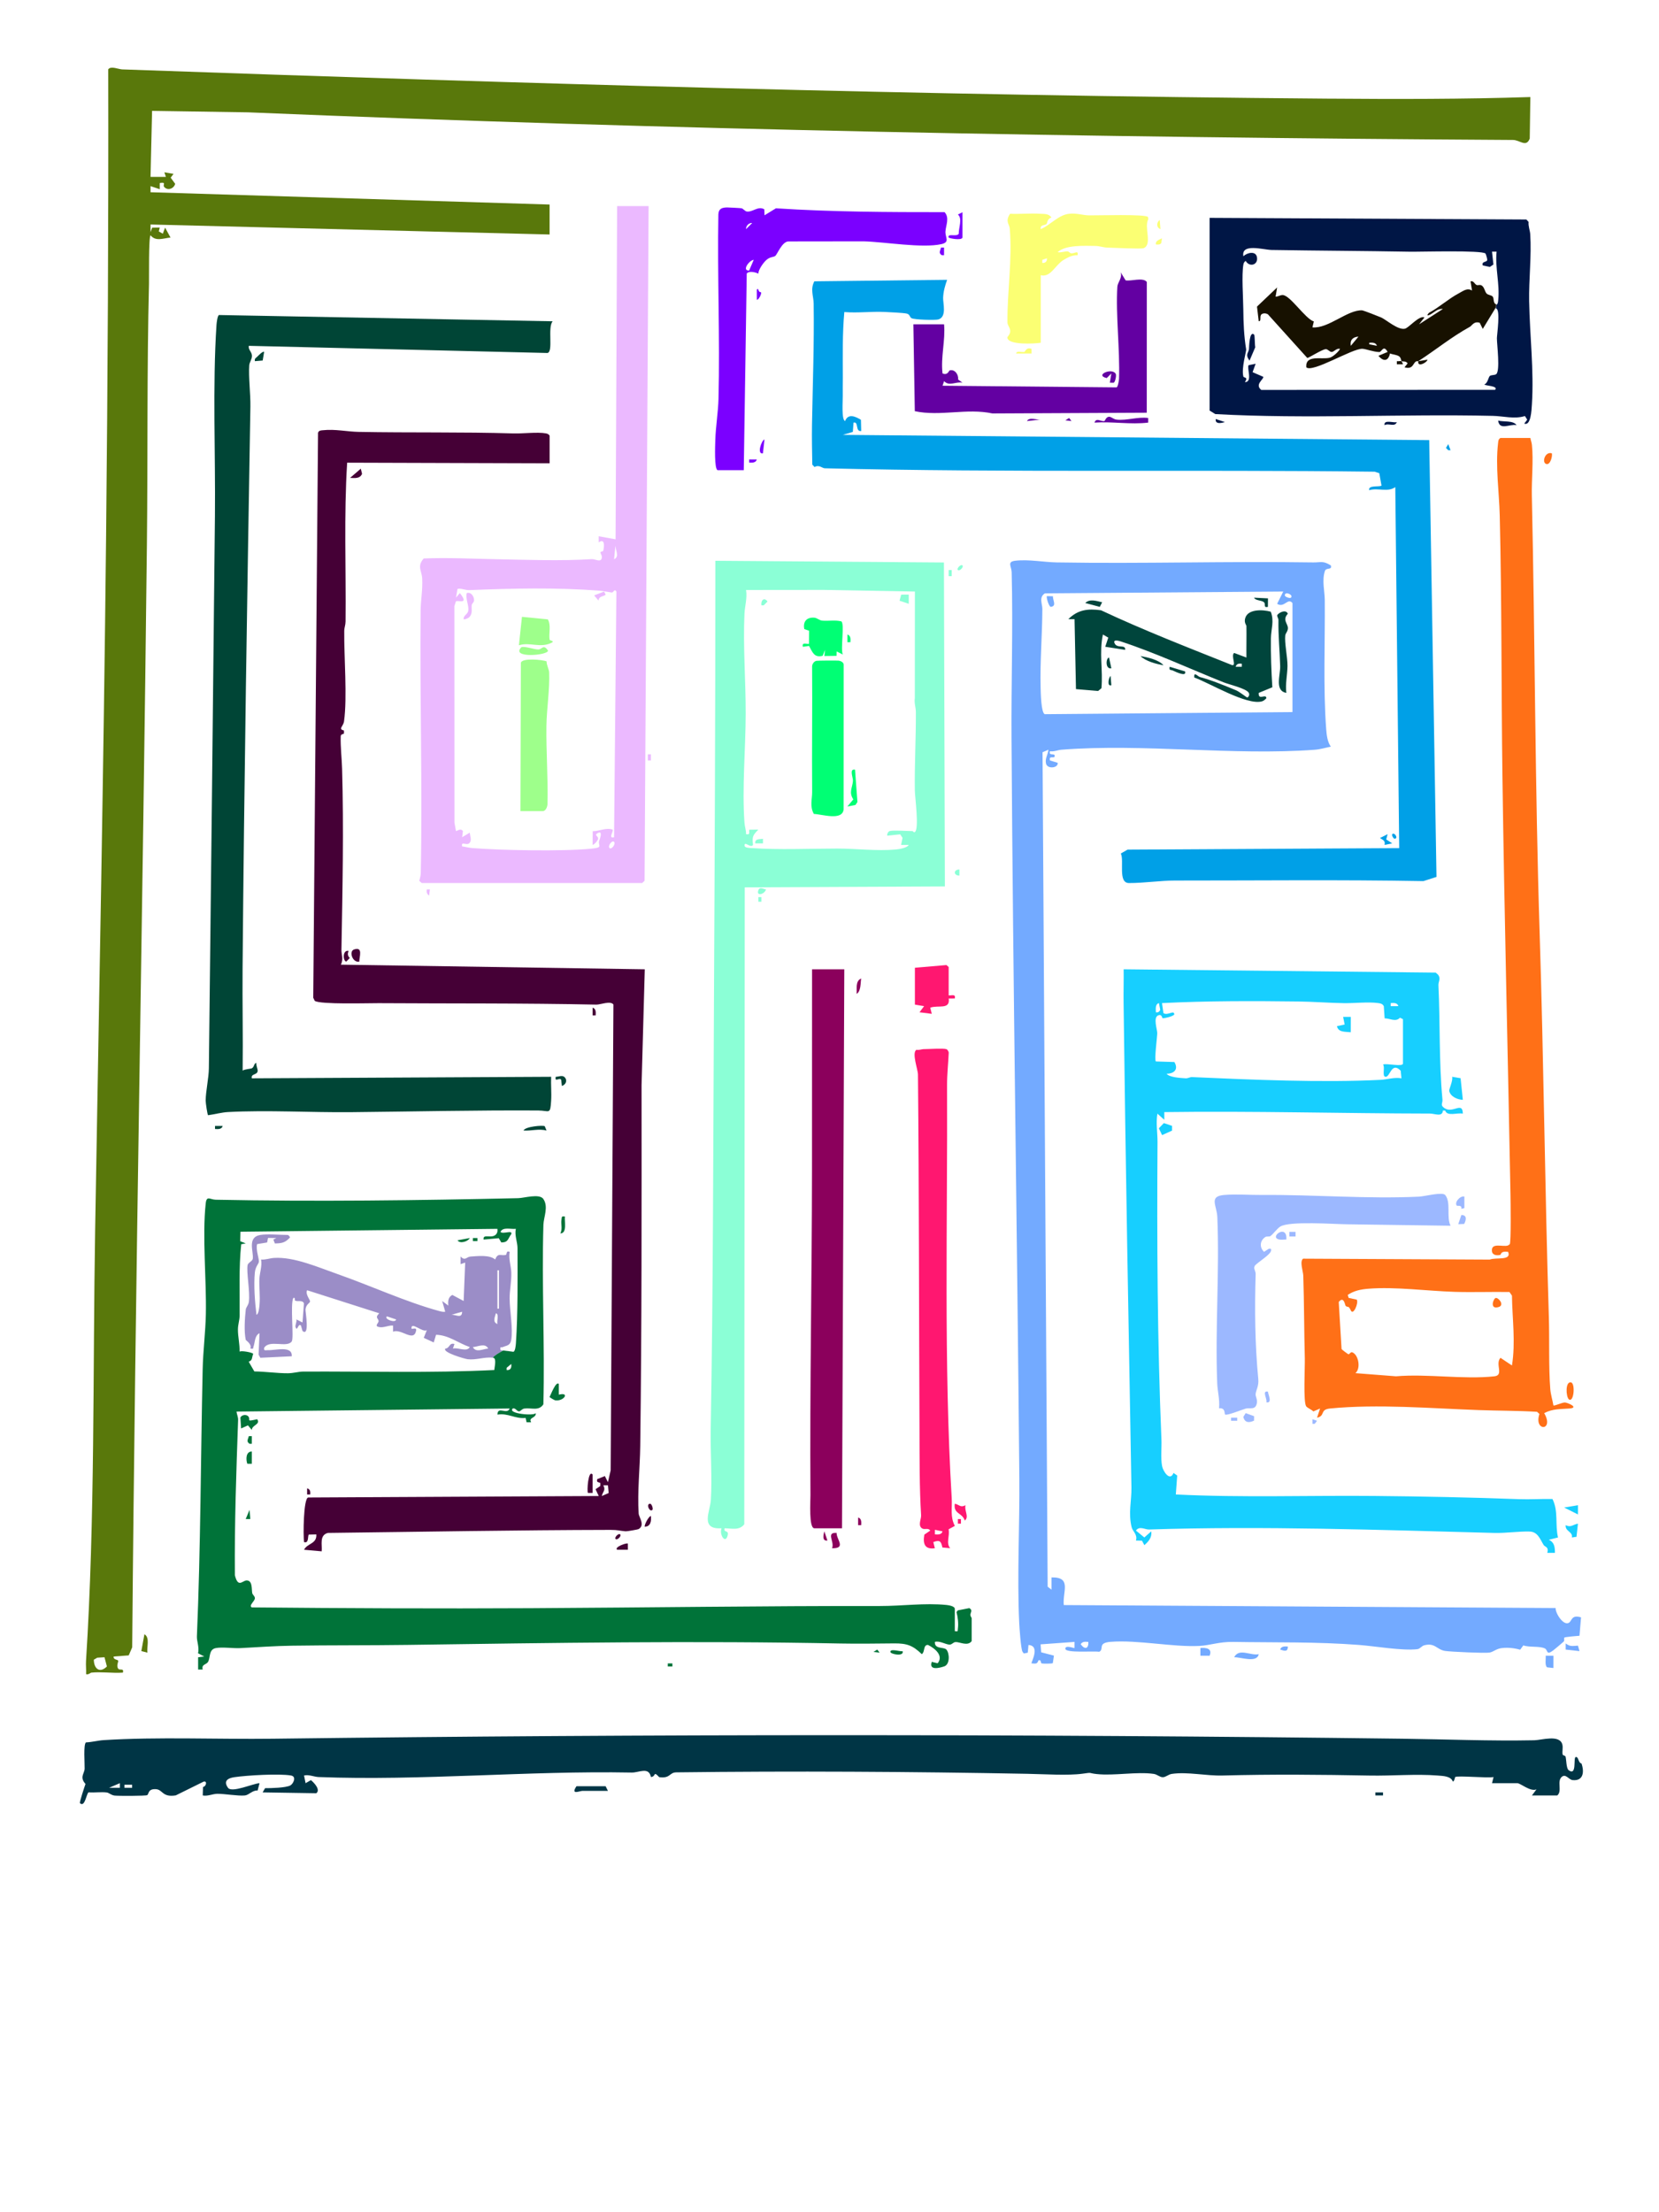 <?xml version="1.0" encoding="UTF-8"?>
<svg id="Layer_1" xmlns="http://www.w3.org/2000/svg" version="1.1" viewBox="0 0 4284 5712">
  <!-- Generator: Adobe Illustrator 29.6.0, SVG Export Plug-In . SVG Version: 2.1.1 Build 207)  -->
  <defs>
    <style>
      .st0 {
        fill: #ebb9ff;
      }

      .st1 {
        fill: #ff7017;
      }

      .st2 {
        fill: #8bffd6;
      }

      .st3 {
        fill: #73aaff;
      }

      .st4 {
        fill: #7b00ff;
      }

      .st5 {
        fill: #00453c;
      }

      .st6 {
        fill: #59780b;
      }

      .st7 {
        fill: #171100;
      }

      .st8 {
        fill: #004536;
      }

      .st9 {
        fill: #00ff74;
      }

      .st10 {
        fill: #fbff73;
      }

      .st11 {
        fill: #9b8dc7;
      }

      .st12 {
        fill: #6300a2;
      }

      .st13 {
        fill: #ff1770;
      }

      .st14 {
        fill: #9cb8ff;
      }

      .st15 {
        fill: #001645;
      }

      .st16 {
        fill: #003545;
      }

      .st17 {
        fill: #8b005c;
      }

      .st18 {
        fill: #00a0e7;
      }

      .st19 {
        fill: #9eff8b;
      }

      .st20 {
        fill: #007339;
      }

      .st21 {
        fill: #450036;
      }

      .st22 {
        fill: #17cfff;
      }
    </style>
  </defs>
  <path class="st11" d="M1292.33,3485.47c-1.64-10.37,2.03-5.44,6.12-7.26,9.43-4.21,18.88-3.28,21.6-18,5.21-28.17-3.79-75.53-4.05-107.14-.17-21.18,5.07-43.56,4.32-67.38-.53-16.87-7.49-35.15-4.15-53.35-10.33-4.25-6.33,7.19-10.45,8.01-13.13,2.61-19.77-6.46-27.16,11.73-13.75-12.51-44.66-8.85-63.22-7.68-10.98.69-14.05,12.61-25.93-.19v19.82l11.82-3.95-3.95,99.1-29.23-15.65c-11.04,5.92-11.34,16.18-10.4,27.56l-15.8-11.89,7.87,27.73c-5.59.89-10.54-.46-15.88-1.91-85.51-23.32-177.13-65.51-261.64-95.11-50.36-17.64-112.64-45.21-164.53-41.9-11.29.72-22.03,5.15-33.51,4.16,3.06,17.2-3.47,33.51-4.33,49.53-1.06,19.76,2.35,45.24.3,67.36-.51,5.54-1.88,23.89-7.84,25.79-4.07-33.31-7.38-75.72-4.2-109.2,1.45-15.2,9.84-22.41,10.4-27.5.9-8.22-8.73-32.74-4.46-45.84l25.74-4.22,2.39-11.74,21.59.31-7.88,3.94,3.92,10.02c17.49-.37,25.78-1.7,37.72-13.96,3.93-2.2-3.54-7.97-4.01-7.97-20.23,0-53.3-3.07-71.34,0-34.8,5.92-16.7,43.71-19.44,61.65-.94,6.2-12.08,9.67-13.34,16.12-3.48,17.87,6.79,69.5,3.26,94.91-1.23,8.83-7.27,13.99-7.96,19.8-2.59,22.02-4.79,57.18-.09,78.34.37,1.65,16.43,10.73,11.85,22.6,9.63,1.19,6.3.03,8.3-5.53,3.98-11.04,2.72-28.36,15.4-34.13l-2.39,55.31,4.5,8.05,81.15-3.91c2.05-28.49-42.72-14.86-61.38-15.71-5.98-.27-11.58,2.71-9.91-6.02,13.32-22.18,58.53.76,71.14-16.4,6.34-8.62-4.36-95.33,4.17-112.5,6.45-1.73,2.4,5.51,4.66,6.88,5.84,3.55,19.85-2.37,22.77,7.46l-3.71,49.06-15.79-7.91c1.65,6.27-3.83,15.02-2.13,19.84,4.73,13.44,6.43-11.54,13.94-3.99l3.93,13.96c19.4,15.9,7.12-50.45,7.75-55.76,1.56-13.22,10.99-15.86,11.77-20.18.72-3.97-12.97-19.34-7.53-29.18l186.25,59.5c-11.7,11.51-3.06,11.97-1.76,19.51,1,5.8-11.66,12.67.19,15.77,12.38,3.24,24.89-4.64,37.23-3.64v15.93c20.7-9.19,52.73,27.85,59.39-2.11,2.37-10.66-9.3-3.72-11.82-5.86-1.28-20.1,27.78,10.85,39.62,4l-7.91,19.77,25.77,11.85,5.97-19.78c32.99.9,57.35,21.62,87.15,31.79-7.79,13.84-30.34.03-43.57,3.88l3.95-11.83c-14.07-4.15-11.39,10.66-23.71,11.99-7.45,9.9,50.39,26.39,57.74,27.29,21.77,2.67,42.9-6.29,64.8-3.95,7.34-8.13,17.17-12.79,27.2-18.6l-7.1-.91c-.03-.2-.07-.4-.1-.59h-.04ZM999.14,3398.86l23.73,7.96c-1.16,10.35-32.35-.84-23.73-7.96ZM1165.58,3394.84l27.72-7.88c-.32,18.84-16.55,6.91-27.72,7.88ZM1221.07,3478.19c12.66-.57,31.84-11.73,39.62,3.88-12.66.57-31.84,11.73-39.62-3.88ZM1284.44,3418.67c-13.07-5.03-6.55-17.79-3.87-27.72,8.65,1.51,1.94,20.82,3.87,27.72ZM1288.44,3379.02h-3.96v-99.13h3.96v99.13Z"/>
  <path class="st16" d="M3757.64,4588.36c-.56.35-1.49,10.3-5.95,11.82-4.94-14.34-24.95-14.57-39.68-15.75-55.25-4.41-118.07,1.17-174.5.12-127.19-2.36-252.33-3.6-380.28-.12-42.65,1.16-90.39-10.02-131.04-4.21-9.57,1.37-15.54,8.58-23.57,8.58s-14-7.21-23.57-8.58c-43.62-6.23-102.03,5.33-147.06.43-23.47-2.55-9.01-4.77-36.33-.94-37.25,5.22-100.9,1.1-142.25.32-302.83-5.69-605.53-7.43-907.09-3.77-18.54.23-14.48,16.34-44.03,12.41-16.56-17.6-7.19-1.48-21.4-.35-5.41-27.3-30.74-11.21-49.55-11.56-269.27-5.08-542.9,21.66-808.61,11.61-11.73-.44-24.58-6.96-37.62-3.96l4,19.79,13.76-7.88c7.6,6.13,25.72,24.8,13.88,33.85l-138.65-2.18,6.44-10.9c15.16.11,53.04-.87,64.92-6.89,7.7-3.9,17.32-23.22,1.96-25.83-31.06-5.28-113.11-.48-146.3,4.35-17.2,2.5-28.97,10.07-16.29,27.48,9.98,13.69,64.92-11.27,81.3-11.96l-4.87,18.94c-13.16-1.23-22.49,11.8-33.09,12.78-18.22,1.69-52.05-4.51-71.02-4.32-12.2.12-24.66,6.77-37.64,4.27l.68-21.9c8.58-1.25,11.58-16.83,1.36-13.7l-71.62,35.39c-35.07,5.82-33.5-14.95-51.3-16.01-21.14-1.25-17.71,12.51-22.6,15.43-3.64,2.17-75.53,2.31-84.63,1.03-8.8-1.24-13.93-7.23-19.81-7.94-14.98-1.81-31.49.88-46.73-.38-5.3,1.27-9.57,40.52-22.41,27.92-1.84-1.81,12.16-43.7,14.31-49.52-15.94-17.62-2.72-26.55-2.24-39.44.47-12.36-3.59-63.07,3.5-67.9,15.11-.53,30.62-4.9,45.68-5.85,139.76-8.75,294.67-1.82,436.33-3.6,972.69-12.22,1944.56-12.31,2916.71-.02,114.13,1.44,226.93,6.26,341.2,3.98,19-.38,65.1-15.36,72.31,10.53,2.47,8.87-.84,18.24.91,26.2.62,2.81,6.67,2.38,7.57,5.7,2.12,7.92,1.71,30.36,7.98,34.91,21.82,15.85,11.5-32.26,18.09-33.94,7.72-1.96,5.91,14.43,15.08,16.73,7.56,21.61,4.84,45.53-22.89,42.72-10.25-1.04-17.64-17.33-28.15-8.29-13.19,11.34,1.98,36.9-11.64,47.99h-65.4l11.88-15.84c-15.46,7.11-41.28-15.88-49.53-15.88h-65.4l3.96-15.86c-15.25,3.22-92.31-4.29-99.09,0h.02ZM309.46,4604.24l-27.72,11.84,27.76.02-.05-11.86h0ZM341.17,4608.21h-19.78v7.89h19.78v-7.89Z"/>
  <g>
    <path class="st7" d="M3686.3,928.66l-23.78,3.93c-3.25,16.4,21.4,4.58,23.78-3.93Z"/>
    <path class="st7" d="M3607.06,932.61v7.89l15.83-.02c.36-.25-3.56-7.72-3.96-7.89-2.32-1-8.37.59-11.87.02Z"/>
    <path class="st7" d="M3862.67,785.8c-7.41-4.29-4.3-14.74-7.94-19.74-3.03-4.17-11.29-3.74-15.77-8.02-4.6-4.4-5.48-15.26-11.85-20.22-5.19-4.04-10.44-.4-14.08-1.96-5.54-2.37-7.35-11.62-15.74-9.45l3.91,23.77c-12.54-7.68-22.84,1.17-34.33,7.27-26.66,14.16-49.98,35.79-76.71,50.14-8.63,9.24-1.68,7.32,4.06,4.06,9.98-5.66,18.82-15.63,31.7-13.85l-61.47,39.57,13.89-17.83c-14.18-5.62-39.87,26.63-50.35,29.13-17.79,4.24-47.59-22.48-60.97-28.75-4.99-2.34-46.51-18.38-49.13-18.54-37.89-2.29-87.41,47.64-128.85,43.92l3.64-15.28c-22.31-6.84-61.4-68.43-80.79-68.24-6.21.06-11.74,4.3-17.97,4.23l3.92-23.75-51.95,49.38,4.46,37.8c8.23.09.93-13.3,7.57-18.11,4.37-3.17,11.55-2.64,16.19.27l101.6,112.64c3.27.57,37.71-22.02,47.69-22.69,5.56-.37,9.6,7.12,15.16,7.24,6.15.13,13.09-10.8,21.8-7.9-4.27,7.85-18.71,20.72-26.72,22.79-21.08,5.43-63.28-8.9-60.45,24.73,15.78,15.16,118.36-48.71,144.8-47.86,8.83.28,28.16,8.13,43.68,8.45,6.27.13,10.84-20.13,21.55-.27l-23.69,9.96c12.73,15.5,25.49,14.38,29.79-6.06,7.19,3.04,18,3.14,24.02,7.81,4.8,3.72,5.02,11.74,5.56,12.13,1.77,1.31,12.87-1.16,15.79,5.95l-7.86,9.87c21.51,6.3,21.78-9.7,28.96-14.71,2.58-1.8,5.93-.6,6.71-1.11,45.42-29.36,84.9-62.15,133.25-88.79,5.41-2.98,10.27-15.15,25.28-10.36l7.88,15.88,33.75-55.42c.12,0,.22.04.34.05.41-2.98.71-5.99.87-9.05-.39.3-.75.61-1.21.91h.01ZM3488.17,892.93c-2.73-14.79,5.43-23.02,19.75-23.77l-19.75,23.77ZM3535.72,888.93v-3.88c7.4-.61,17.41-1.11,19.79,7.85l-19.79-3.97Z"/>
  </g>
  <path class="st16" d="M1569.84,4624.05h-65.4c-7.64,0-31.78,11.74-15.85-11.9h75.3l5.95,11.9Z"/>
  <g>
    <path class="st6" d="M3430.5,254.73c-1038.72-8.03-2077.2-38.77-3115.03-75.53-9.33-.33-29.35-9.63-35.96-.2.81,401.17-1.37,803.25-5.53,1203.79-6.2,597.29-18.17,1195.22-28.28,1792.04-6.23,368.09-.13,745.95-23.58,1114.01-.71,11.18.78,22.68.18,33.85,5.79,2.28,11.09-3.66,13.85-3.95,25.7-2.64,55.11,1.94,81.25,0,3.14-12.94-8.33-4.65-12.26-10.29-5.36-7.7,1.37-18.28-.07-20.78-1.47-2.55-13.31-2.39-11.49-10.52l38.83-2.9,8.95-20.76c7.92-950.02,27.49-1897.94,37.98-2847.73,2.47-223.38-.08-451.67,5.39-673.44.4-16.09-1.18-119.55,4.05-124.86,13.24,16.85,32.94,7.55,51.52,5.9l-13.97-25.7-5.91,15.8-10.36-5.96,2.47-9.87-19.61.27-4.15,11.59-.06-19.81,1030.5,25.78v-77.32l-1030.5-31.74.04-15.82,23.75,7.94.03-15.92c18.63-2.85,6.75,4.52,11.44,10.03,8.99,10.55,25.1,4.56,28.41-7.97l-11.62-15.9,7.43-9.88-23.77-3.97,3.94,11.83-39.64.05,4.01-170.5,247.85,3.78c1088.74,45.31,2175.39,64.82,3265.89,71.32,17.83-.41,34.61,20.56,43.77-3.7l1.57-107.09c-172.63,5.64-347.76,5.45-521.33,4.11l.02.02ZM242.28,4285.4l8.89-5.2,18.66-1.15,6.22,23.84c-18.47,18.33-33.58,5.91-33.77-17.48h0Z"/>
    <path class="st6" d="M380.8,4267.17l-15.84-4.05,7.97-43.51c14.89,8.74,5.42,33.2,7.87,47.56h0Z"/>
  </g>
  <path class="st17" d="M2211.96,2566.19c1.11-13.69-3.49-33.35,11.81-39.65-1.92,11.73-.22,32.82-11.81,39.65Z"/>
  <rect class="st16" x="3551.57" y="4628.03" width="19.78" height="7.89"/>
  <g>
    <path class="st10" d="M2685.54,551.94c11.42.7,23.14-.68,29.66,9.93-11.52,2.73-10.43,14.04-12.83,16.62-3.55,3.82-17.28,1.05-14.83,13.09,24.99-10.58,45.37-36.58,73.28-39.62,19.51-2.12,34.45,3.83,51.38,4.12,20.94.36,147.24-3.68,152.28,4.28l.85,5.45c-11.95,20.45,11.29,65.31-12.13,74.97-6.18,2.55-79.49-1.14-93.44-1.42-10.43-.21-20.04-4.18-31.36-4.32-28.3-.34-76.7-3.04-97.29,16.01,8.51,1.97,18.26-2.48,25.82-1.97,2.97.2,6.11,4.63,8.78,4.97,9.66,1.25,19.28-9.24,16.95,4.94-13.37-.83-25.91,5.82-36.95,12.64-21.18,13.09-32.64,45.55-58.19,38.93v174.46c-14.55,2.44-86.15,6.79-86.19-13.79,0-2.04,7.17-7.61,7.33-15.85.18-8.96-7.13-15.05-7.2-23.05-.71-79.3,12.83-161.07,6.03-241.82-1.02-12.15-12.56-18.7.77-38.55,25.59,1.14,51.71-1.56,77.29,0v-.02ZM2691.51,678.8c7.49,1.26,13.17-4.64,11.83-11.87l-11.84,4.01v7.86h.01Z"/>
    <path class="st10" d="M2663.72,900.89l.04,11.86-39.64-.02c.44-7.96,14.68-2.49,21.05-4.01,2.19-.52,5.19-13.42,18.55-7.82h0Z"/>
    <path class="st10" d="M2984.8,631.22c-1.69-9.55,8.93-12.37,15.79-15.84l-1.85,11.99c-3.42,5.07-8.16,4.13-13.95,3.85h.01Z"/>
    <path class="st10" d="M2996.63,591.59c-10.88-3.88-10.67-17.23-1.92-23.77l1.92,23.77Z"/>
  </g>
  <g>
    <path class="st4" d="M1853.23,1214.1c-9.23-2.85-6.49-64.35-6.13-77.51.91-33.83,7.42-72.98,8.28-106.7,4.03-158.49-3.2-317.6-.35-476.15.51-14.64,8.75-17.7,21.93-18.09,3.48-.1,35.99,1.64,37.87,2.13,4.84,1.26,8.68,7.64,13.6,8.38,14.93,2.22,29.19-15.18,45.26-5.67l.46,15.41,29.49-18.04c144.57,9.42,290.34,10,435.51,9.95,13.3,14.48,3.35,33.51,2.26,49.74-1.04,15.5,12.6,27.73-10.43,32.81-50.14,11.07-146.19-5.85-201.08-7.22l-194.28.25c-16.58.85-28.46,33.68-33.84,37.52-5.07,3.62-12.58,1.76-22.01,9.7-8.17,6.88-21.31,25.15-21.58,36-7.37-3.94-24.68-7.74-29.93-.28l-7.67,507.76h-67.38.02ZM1942.4,575.77c-7.9-1.01-16.66,7.31-15.81,15.82l15.81-15.82ZM1934.43,698.65l11.9-27.75c-10.87.49-31.87,28.16-11.9,27.75Z"/>
    <path class="st4" d="M2485.39,547.98v65.42c-2.5,8.4-35.12,1.75-35.69-.04-3.81-11.91,20.03-.9,26.04-9.61-.46-15.68,10.26-39.35-2.17-49.83l11.82-5.94h0Z"/>
    <path class="st4" d="M1970.09,1170.47c-16.3,3.64-3.75-33.83,3.98-35.67l-3.98,35.67Z"/>
    <path class="st4" d="M2437.81,639.19v19.78l-5.86-.02c-9.3-6.07-3.72-11.37-1.99-19.77h7.85Z"/>
    <path class="st4" d="M1960.09,752.27c3.19,4.2,7.91-1.18,4.08,9.64-.86,2.44-5.83,12.78-9.83,12.06l-.06-25.74c3.54-5.96,3.84,1.45,5.81,4.05h0Z"/>
    <path class="st4" d="M1954.29,1186.39c-2.41,8.95-12.24,8.45-19.8,7.87v-7.89l19.8.02Z"/>
  </g>
  <g>
    <path class="st17" d="M2180.21,2502.75l-5.95,1443.28h-71.34c-14.72,0-10-70.9-10.1-85.4-1.92-277.43,3.81-561.81,3.99-840.27.11-172.53.26-345.13.16-517.6h83.24Z"/>
    <path class="st17" d="M2160.4,3957.95c-.97,16.25,25.95,40.65-11.89,39.59,7.54-16.35-16.97-41.35,11.89-39.59Z"/>
    <path class="st17" d="M2136.59,3977.72c-14.64,2.1-10.11-15.93-7.86-23.76l7.86,23.76Z"/>
    <path class="st17" d="M2223.78,3938.07h-7.88l.02-19.8c8.95,2.41,8.44,12.25,7.87,19.8h-.01Z"/>
  </g>
  <g>
    <path class="st8" d="M1423.2,2841.76c-2.24,37.71-4.37,25.72-33.51,25.55-161.31-.94-322.94,2.82-483.55,4.35-104.04.99-214.44-5.73-317.4-.33-16.37.86-34.83,5.98-51.3,8.16-1.91-.13-6.4-32.52-6.35-37.72.26-24.6,7.98-58.52,8.27-83.28,5.5-475.63,10.83-950.72,15.67-1427.57,1.59-156.84-6.29-334.97,3.98-491.66.31-4.77,2.45-24.75,6.56-25.87l861.6,16.19c-13.9,15.46,2.42,79.31-13.64,81.84l-771.11-18.48c-1.74,10.32,8.02,15.62,8.2,25.58.16,9.13-6.39,16.79-6.96,24.47-2.22,29.67,3.48,73.89,2.93,106.73-8.16,483.03-16.12,968.54-20.19,1450.87-.74,87.91,1.28,176.16.18,263.82,4.75-3.85,21.68-4.79,23.65-5.91,7.24-4.14,5.07-13.47,11.96-13.87-1.54,6.66,4.09,16.19,3.14,21.36-1.87,10.17-18.13,6.11-14.97,18.25l772.84-3.94c-.88,20.34,1.21,41.11,0,61.46h0Z"/>
    <path class="st8" d="M1406.67,2907.88l4.64,11.16c-20.61-5.26-38.61,1.31-59.45,0,3.99-10.32,50.24-14.25,54.81-11.16h0Z"/>
    <path class="st8" d="M682.02,908.82l-3.69,22.03-20.05,1.71c-1.71-7.04,2.53-7.95,6.23-11.75,1.69-1.74,14.83-15.47,17.51-12h0Z"/>
    <path class="st8" d="M1457.85,2781.17c8.14,8.32,3.54,19.18-6.87,22.92l-1.89-16.07c-4.04-7.16-17.29,7.83-14.02-7.68,6.7.02,17.16-4.9,22.77.84h.01Z"/>
    <path class="st8" d="M575.03,2907.22c-2.41,8.95-12.24,8.45-19.8,7.87v-7.89l19.8.02h0Z"/>
  </g>
  <polygon class="st18" points="3745.73 1162.54 3739.87 1162.52 3733.88 1156.55 3739.83 1146.72 3745.73 1162.54"/>
  <g>
    <path class="st21" d="M1419.24,1196.26l-522.79-1.61c-8.62,136.05-2.72,273.52-4.13,410.19-.09,8.74-3.29,16.42-3.38,23.61-.79,67.17,8.14,171.5-.57,234.17-1.8,12.98-16.13,19.76-.14,23.52v7.99c-4.12,2.28-8.26,1.35-8.45,7.78-.78,26.25,2.85,57.02,3.61,83.41,4.38,153.3,1.11,311.23-1.71,467.18-.22,11.99,5.74,24.31-1.45,38.33l784.76,11.94-8.31,299.35c.18,310.1.57,622.87-3.43,931.95-.74,57.14-7.67,117.67-4.03,174.13.59,9.12,17.22,29.9-.08,39.85-2.35,1.35-29.98,6.08-33.52,5.82-15.27-1.15-19.05-3.71-39.65-3.67-243.1.49-484.85,4.96-729.33,7.84-22.74,6.08-14.2,30.59-16,47.55l-45.52-4.08c8.61-17.2,33.33-14.69,31.68-39.58l-19.35.43c-3.46,2.96.83,23.7-12.32,19.35-2.5-16.91-1.59-112.28,10.52-115.14l750.43-3.83-8.22-17.53,12.16-8.21.13-7.96c-5.9-2.88-9.93-.9-8-9.8l19.75-8.01,7.93,15.87,7.04-30.67,7.13-1202.71c-7.31-10.45-33.91.46-43.85.25-187.49-3.95-375.66-2.58-562.65-3.77-26.88-.17-150.88,3.78-164.8-5.97l-3.83-8.07,12.38-1458.86c2.49-6.36,7.75-5.85,13.22-6.45,30.48-3.33,62.36,3.77,91.18,4.32,133.73,2.55,267.59-.07,400.3,3.97,24.17.74,61.94-4.09,83.39-.16,4.44.81,7.42,2.02,9.91,5.95v71.37-.04ZM1569.82,3834.98l-11.86.05c6.93,13.47-1.47,15.86-3.95,27.71l17.71-7.71-1.9-20.05Z"/>
    <path class="st21" d="M927.75,2482.91c-17.28,3.68-27.64-26.65-13.44-31.36,23.8-7.89,13.52,18.77,13.44,31.36Z"/>
    <path class="st21" d="M1530.19,3807.24v47.62h-11.86c-3.31-3.14.69-61.82,11.86-47.61h0Z"/>
    <path class="st21" d="M904.01,1233.91l27.68-23.76,3.23,13.28c-5.36,12.95-18.89,10.98-30.91,10.49h0Z"/>
    <path class="st21" d="M1621.35,3985.69l.04,15.82h-27.74c-8.55-6.82,24.95-18.77,27.7-15.82Z"/>
    <path class="st21" d="M900.02,2455.19c-2.63,7.96-2.69,12.14,3.21,18.48l-9.08,9.23c-9.05-1.81-9.93-30.63,5.88-27.71h-.01Z"/>
    <path class="st21" d="M1664.99,3942.04c-2.32-2.43,9.36-26.83,15.79-27.73,1.51,12.37-.37,27.47-15.79,27.73Z"/>
    <path class="st21" d="M1684.76,3898.42c-7.03,7.55-17.74-15.88-5.92-15.76,4.08.04,8.38,13.12,5.92,15.76Z"/>
    <path class="st21" d="M1538.12,2621.68h-7.88l.02-19.8c8.95,2.41,8.44,12.25,7.87,19.8h-.01Z"/>
    <path class="st21" d="M1601.53,3961.9c4.03,3.98-7.74,15.92-11.85,11.85-4.03-3.98,7.74-15.92,11.85-11.85Z"/>
    <path class="st21" d="M800.92,3858.77h-7.89l.02-15.84c7.88,2.12,8.89,8.44,7.87,15.84Z"/>
  </g>
  <g>
    <path class="st12" d="M2437.83,837.42c3.83,41.75-8.97,83.9-3.95,126.9,13.88,5.47,16.16-7.29,18.44-7.93,13.22-3.76,23.57,11.17,21.68,23.43l11.37,8.25c-18.01-3.48-33.59,10.41-47.5-3.94l-4,11.85,449.41,4.26c3.52-.89,6.22-18.18,6.35-22.08,2.6-75.61-8.81-165.67-4.31-237.93.7-11.27,13.61-22.75,8.34-37.6l12.88,21.2c14.33,3.02,44.75-8.65,54.85,4.17l-.13,337.67-398.4,1.9c-66.33-14.32-134.58,8.24-200.57-5.88l-3.73-224.26h79.27,0Z"/>
    <path class="st12" d="M2964.98,1079.31v11.85c-45.52,5.51-92.23-3.18-138.74-.01,4.43-13.46,16.5-2.68,25.1-3.75,2.5-.31,4.09-11.45,13.15-11.29,5.45.1,10.51,6.45,19,7.37,27,2.92,54.26-7.85,81.49-4.17h0Z"/>
    <path class="st12" d="M2881.01,965.07c2.61,4.44-1.5,22.02-5.21,23.1l-9.9-.1,3.93-23.74-11.95,11.85c-32.36-7.46,13.44-27.58,23.14-11.1h-.01Z"/>
    <path class="st12" d="M2687.51,1083.3l-35.63,3.88c5.97-11.2,25.92-2.23,35.63-3.88Z"/>
    <polygon class="st12" points="2766.79 1087.18 2750.96 1085.26 2760.79 1079.31 2766.79 1087.18"/>
  </g>
  <g>
    <path class="st13" d="M2443.78,2708.93c2.84.87,6.3,6.31,6.06,9.87-1.19,27.6-4.4,55.82-4.27,83.5,1.55,348.01-8.85,719.87,12.05,1066.44,1.52,25.23-4.43,47.65,8.08,71.17l-16.15,8.74c3.56,17.19-7.33,35.95,4.15,48.87l-20.2-1.84c-3.12-16.04-6.74-20.36-23.42-13.96l3.96,15.82c-26.42,3.85-31.31-11.9-27.1-35.11l15.21-10.41c-5.18-8.07-14.21-1.28-21-5.58-11.63-7.37-1.98-24.01-2.59-33.95-4.47-72.88-3.81-144.37-4.16-218.2-1.44-304.87-1.06-615-3.97-919.92-.13-13.18-16.46-55.72-4.04-63.79,5.88,1.55,14.13-1.65,17.94-1.65,13.15,0,50.52-2.72,59.45,0h0ZM2433.86,3954l-19.79-3.99v11.85c7.54.52,17.39,1.1,19.79-7.86Z"/>
    <path class="st13" d="M2449.72,2570.15c7.95.74,18.55-4.55,15.88,7.91l-15.76.14c4.21,29.98-27.66,16.05-47.69,23.7l3.97,15.8-31.7-3.96,11.87-15.83-23.75-3.98v-95.16l81.43-6.99,5.76,5.01v73.35h-.01Z"/>
    <path class="st13" d="M2493.29,3886.56c-3.91,13.25,10.14,30.17-1.95,39.56-6.64-20.85-29.98-16.61-25.74-43.52,11.83,2.48,14.24,10.9,27.69,3.96Z"/>
    <rect class="st13" x="2473.52" y="3922.25" width="7.89" height="11.85"/>
  </g>
  <g>
    <path class="st18" d="M2445.74,722.46c-5.46,15.18-9.66,29.87-10.35,46.26-.6,14.2,10.24,49.29-12.2,56.04-7.94,2.39-62.13.82-69.49-3.26-5.05-2.79-3.73-10.23-12.83-11.93-11.03-2.05-41.89-3.36-55.46-4.04-35.02-1.74-70.39,3.1-105.17.18-5.04,56.12-3.94,112.23-3.82,168.66.04,16.25-.54,31.07-.19,47.47.27,12.5-3.8,61.74,5.99,65.36,7.73-20.09,26.16-12.4,40.94-3.22l.71,28.95c-16.08,2.14-5.64-25.21-19.85-21.72l-1.79,23.97-25.98,7.69,1514.39,13.53,18.77,1127.81-33.76,10.83c-214-3.85-428.17-1.34-641.32-1.46-37.38-.02-81.86,6.65-119.09,6.44-29.03-.17-11.74-57.66-20.93-76.26l17.42-10.01,701.41-3.95-10.1-932.06c-19.78,14-45.03,1.04-67.31,7.92-3.63-13.95,27.61-7.54,31.7-11.91l-5.73-31.93-11.94-3.91c-473.33-5.84-947.89,2.78-1419.97-8.79-6.83-.17-14.41-10.01-26.33-3.26l-5.88-6.21c-.54-34.1-1.35-68.48-.76-102.64,1.77-102.81,5.8-208.51,4.29-313.24-.27-18.95-9.2-36.94,1.74-57.41l342.9-3.86v-.04Z"/>
    <path class="st18" d="M3583.24,2153.85l-3.65,13.59,15.53,10.13-19.77,4.01c2.34-11.38-4.01-12.35-11.85-17.84l19.74-9.9h0Z"/>
    <path class="st18" d="M3595.16,2153.84c5.99-5.99,16.89,11.79,5.92,11.8-2.63,0-8.2-9.52-5.92-11.8Z"/>
  </g>
  <g>
    <path class="st14" d="M3745.74,3164.89l-267.67-3.76c-33.28-.29-148.8-8.89-172.09,5.93-8.26,5.26-18.02,18.98-25.17,24.43-2.95,2.24-9.74.13-13.38,2.49-13.82,8.98-15.91,26.5-3.26,38.26l11.99-7.79c5.49-1.19,7.4.19,5.81,5.81-2.93,10.32-32.95,28.07-41.78,37.79l-1.59,5.52c.78,5.41,4.02,10.69,3.85,16.24-2.73,90.66-1.89,180.52,6.77,270.68,1.81,18.84-5.73,28.07-6.81,38.75-.69,6.79,4.71,13.54,3.33,22.66-3.06,20.13-17.71,12.11-28.85,15.11-8.72,2.35-49.36,18.99-53.41,15.25-2.05-1.89,1.46-17.9-15.61-16.04,2.33-21.79-3.9-44.2-4.7-64.71-5.47-141.56,6.14-286.3.33-428.59-1.25-30.64-22.74-53.98,17.46-57.49,30.2-2.64,67.94.25,99.12,0,133.97-1.08,271.62,10.76,404.59,4.32,14.3-.69,60.06-12.93,67.28-4.17,15.6,18.95,2.45,57.09,13.79,79.32h0Z"/>
    <path class="st14" d="M3781.4,3089.59l.04,29.71-7.87,1.91c2.26-10.76-10.35-6.81-11.58-8.13-7.15-7.64,7.77-26.19,19.42-23.49h0Z"/>
    <path class="st14" d="M3321.68,3200.58c-5.73-.31-12.23,1.02-17.79-.02-29.14-5.46,20.95-42.55,17.79.02Z"/>
    <path class="st14" d="M3238.43,3656.65l-.18,11.54c-12.85,5.77-23.71,5.94-27.68-9.62l6.05-9.84,21.81,7.92h0Z"/>
    <path class="st14" d="M3780.79,3160.32l-15.19.6,7.98-23.74c15.26-.16,12.68,13.16,7.22,23.14h-.01Z"/>
    <path class="st14" d="M3274.05,3593.15c1,7.94,12.1,30.59-3.88,27.76,2.82-8.6-12.6-30.75,3.88-27.76Z"/>
    <rect class="st14" x="3329.61" y="3180.79" width="15.83" height="11.86"/>
    <rect class="st14" x="3179.01" y="3660.56" width="15.81" height="7.89"/>
    <polygon class="st14" points="3400.94 3668.51 3394.93 3676.36 3389.07 3676.38 3389.09 3664.51 3400.94 3668.51"/>
  </g>
  <g>
    <path class="st20" d="M2505.92,4170.16c-.63-6.24,7.17-12.23-2.78-17.97l-29.7,5.81-3.54,4.41c3.74,13.4,5.41,29.66,3.59,43.41-.95,7.19,1.43,6.4-7.92,5.86v-57.49c0-7.09-15.69-9.56-21.56-10.15-55.58-5.56-115.52,2.79-171.33,2.71-300.78-.43-600.08,4.03-902.8,5.65-239.84,1.28-479.87.21-719.66-2.06-8.86-4.86,8.12-16.18,8-23.9-.08-5.11-6.1-8.99-6.87-12.95-1.95-10.03,1.25-33.33-14.85-32.74-10.35.38-21.84,20.28-29.98-13.58-1.12-133.67,3.68-267.93,8.33-400.9.27-7.81-3.29-14.14-4.14-21.56l705.47-7.92c-6.93,17.61-30.95-7.97-31.69,15.8,27.11-4.68,45.86,11.57,72.81,8.51l2.48,11.31h11.88c-8.09-13,13.3-10.29,11.87-23.74-4,7.86-74.05,1.54-59.41-11.89,7.74-2.27,10.6,8.42,17.03,7.29,3.19-.56,7.17-6.43,12.84-7.17,19.05-2.48,37.27,7.16,49.19-10.98,3.88-154.15-4.48-309.03.05-463.12.6-20.46,13.68-46.68-.14-66.99-9.94-14.61-49.56-2.43-64.96-2.09-256.2,5.71-525.28,9.25-781.13,4-14.61-.3-23.47-11.68-25.78,9.53-9.27,84.99,2.19,196.9.36,285.83-.96,46.71-7.22,95.72-8.25,142.41-5.1,231.07-5.15,459.73-14.88,690.08-.49,11.7,6.83,29.26,2.88,43.19l16.05,8.35-15.76,1.96v31.76l11.82-.08c-3.78-13.8,9.35-12.19,13.81-19.83,6.48-11.11,1.28-31.94,20.03-35.53,17.11-3.27,44.43,1.07,63.48.07,44.42-2.32,88.57-5.57,132.7-6.22,97.57-1.45,199.72-.66,299.3-2.06,371.89-5.25,743.78-11.09,1117.36-3.61,47.67.95,93.39.04,139.09-.27,32.21-.22,47.71,4.97,71.13,27.78,8.67-5.77,3.11-24.11,15.89-23.9,18.38,9.09,40.9,27.78,25.13,47.44l-15.23-3.62c-8.21,23.03,20.07,15.78,32.47,11.49,14.69-5.08,13.57-34,5.22-43.28-6.51-7.24-30.94-.31-29.77-19.74,12.48-3.74,28.62,7.18,38.41,6.99,5.76-.11,9.18-6.26,14.85-6.61,11.28-.7,31.09,11.67,41.84-2.38v-59.48c0-.86-2.86-3.96-3.25-7.82h.02ZM1308.28,3537.6l.02-5.87,11.82-9.97c1.55,9.51-1.84,16.83-11.83,15.84h-.01ZM622.86,3212.7l11.66-2.19-14.21-5.62.63-24.54,663.52-7.49c.74,6.36-.22,12.02-5.6,16.17-11.5,8.86-32.55-4.07-30.03,11.55l39.15-3.48,6.64,10.99c18.44-.27,16.46-9.42,25.48-21.45,4.67-11.91-21.96,1.14-27.68-5.92,6.11-13.51,26.69-6.34,39.65-7.9-3.73,16.77,4.26,34.48,4.27,49.58.07,79.04,1.25,166.97-4.1,246.01-.3,4.47-1.68,21.18-6.62,21.9l-26.09-3.35c-10.02,5.81-19.86,10.47-27.2,18.6.53.06,1.06.09,1.6.16,8.98,2.16,2.74,25.12,2.44,31.7-163.93,8.14-329.01,3.21-493.42,4-12.32.06-25.02,4.26-39.54,4.33-27.95.14-58.37-4.48-86.63-4.68l-14.57-25.15c10.57-3.41,7.7-11.08,11.59-20.09-.48-3.68-31.57-9.33-35.16-5.8.76-19.03-4.41-38.59-4.23-57.5.13-13,4.27-24.17,4.38-35.52.58-61.6-2.29-123.06,4.07-184.33v.02Z"/>
    <path class="st20" d="M641.64,3657.71c6.4,9.03-8.13,13.61,22.52,6.75,9.28,13.82-13.84,14.86-13.91,27.79l-9.91-11.93-17.74,7.96-1.89-27.91c3.49-8.04,16.45-8.96,20.92-2.66h0Z"/>
    <path class="st20" d="M1443,3573.33l.04,27.76c29.25-7.48,13.24,17.71-9.31,14.63-1.88-.26-14.7-7.69-14.65-8.87,2.63-3.76,16.54-41.95,23.92-33.52h0Z"/>
    <path class="st20" d="M650.31,3747.79v31.72l-11.73-.07c-3.75-10.83-4.14-31.62,11.73-31.66h0Z"/>
    <path class="st20" d="M1458.85,3141.14c-1.73,10.98,6.5,43.35-11.86,43.57,6.03-11.89,1-24.09,2.83-34.93,1.27-7.54-.57-10.24,9.03-8.64h0Z"/>
    <path class="st20" d="M2330.84,4263.24c4.57,14.91-31.33,8.13-31.65,1.97-.49-9.76,27.45.29,31.65-1.97Z"/>
    <polygon class="st20" points="646.35 3922.25 634.5 3922.21 644.41 3898.46 646.35 3922.25"/>
    <path class="st20" d="M650.31,3708.14v19.78l-5.86-.02c-9.3-6.07-3.72-11.37-1.99-19.77h7.85Z"/>
    <polygon class="st20" points="2271.37 4267.15 2255.53 4265.23 2265.36 4259.28 2271.37 4267.15"/>
    <rect class="st20" x="1724.44" y="4294.97" width="11.85" height="7.89"/>
    <path class="st20" d="M1213.14,3196.67c-4.13,8.69-25.43,15.65-31.67,5.85l31.67-5.85Z"/>
    <rect class="st20" x="1221.09" y="3196.65" width="11.85" height="7.89"/>
  </g>
  <g>
    <path class="st3" d="M3250.31,4271.18c-4.26,23.59-46.46,7.27-63.39,7.87,12.73-24.55,42.11-3.49,63.39-7.87Z"/>
    <path class="st3" d="M4011.32,4275.1l-.04,31.75-16.09-1.75c-6.59-4.52-3.01-22.08-3.73-30h19.86Z"/>
    <path class="st3" d="M3123.48,4275.15l-23.73-.04-.02-19.83c15.11-1.46,31.59,1.29,23.76,19.87h-.01Z"/>
    <path class="st3" d="M4078.66,4263.21l-35.63-3.96.02-15.85c11.47,9.02,18.6,6.36,31.71,5.7l3.9,14.1h0Z"/>
    <path class="st3" d="M3325.61,4251.35c-.02,14.59-8.79,11.45-19.79,7.86,2.39-9,12.39-8.32,19.79-7.86Z"/>
    <g>
      <path class="st3" d="M3436.6,1460c3.82,13.01-11.96,4.32-15.33,14.33-8.05,23.93-.55,52.29-.35,74.66.96,107.28-4.33,227.53,3.64,333.39,1.13,15,3.19,33.64,12.04,45.39-13.73,2.86-27.31,7.07-41.47,8.12-210.86,15.64-443.55-16.6-654.05-.1-9.86.77-19.48,5.51-29.76,3.94-4.34,14.17,15.17,2.39,11.91,13.82-1.5,5.26-15.49-3.45-11.94,9.93l19.82,6.03c2.65,13.3-26.28,17.41-30,2.1-3.14-12.91,5.22-23.66,6.23-35.83l-15.2,6.53,13.2,2154.51,9.92,7.79.03-31.72c53.11-1.14,28.21,36.5,31.68,71.41l1270.11,7.74c-1.08,12.51,19.62,46.03,33.93,38.15,8.77-4.83,6.02-21.76,31.66-14.17l-3.99,47.54c-6.23.42-37.44,3.04-39.11,4.74-1.38,1.4.61,7.6-1.5,10.11-1.17,1.39-23.76,20.31-26.84,22.65-19.43,14.79-13.41-1.09-22.37-4.99-14.78-6.44-39.43-1.99-55.17-7.66l-8.17,11.18c-15.17-4.28-31.26-6.04-47-4.29-14.84,1.66-21.79,9.77-31.9,11.64-11.54,2.14-99.82-2.02-114.36-4.09-22.67-3.23-26.23-22.25-54.91-14.54-5.98,1.61-10.61,9.09-17.23,9.87-38.83,4.6-108.62-7.68-150.14-10.87-111.08-8.54-215.23-5.98-325.08-7.85-37.31-.64-59.36,8.93-87.81,10.37-67.98,3.43-159.29-16.05-229.39-10.58-35.06,2.74-15.27,19.36-29.37,25.72-12.74-2.52-86.5,3.9-87.3-7.71-.74-10.7,22.94-1.06,23.67-1.99l.05-15.83-87.61,6.32,1.39,20.47,33.04,8.65-2.94,19.46c-2.3,1.44-24.76,1.65-28.54.65-4.41-1.16.57-10.06-8.48-8.04-3.48,10.39-7.1,8.54-17.84,7.96-2.13-1.87,23.79-45.43-7.93-47.54l-1.87,19.94-10.16,1.97c-1.31-1.38-2.35-2.96-3.4-4.53-4.1-6.09-7.92-61.49-8.53-74.73-5.68-121.7,1.4-250.34.33-373.04-5.54-634.77-16.24-1273.71-20.18-1910.8-.88-142.66,4.02-286.03.39-428.58-.39-15.48-12.85-27.18,9.53-29.76,34.77-4.01,73.28,3.78,107.01,4.34,221.88,3.7,439.95-3.34,662.26.03,19.97.3,24.65-5.13,45.39,7.77v.02ZM3337.52,1838.6v-281.52c-12.11-14.84-21.24,13.8-39.61,1.95l15.81-31.67-615.54,4.69c-16.18,10.29-6.45,27.09-6.52,40.73-.34,67.12-6.27,136.97-4.49,202.32.33,12.05,1.02,65.62,10.77,68.93l639.58-5.43h0ZM3333.54,1543.18c7.55-7.03-15.87-17.75-15.75-5.93.04,4.08,13.12,8.38,15.75,5.93ZM2810.37,4239.46c-8.28-.48-14.85-1.51-19.72,5.93,10.47,14.64,20.8,12.22,19.72-5.93Z"/>
      <path class="st3" d="M2718.95,1539.52c-.67,10.57,10.67,25.33-5.61,27.46-5.29-1.26-12.1-25.71-9.94-27.72l15.56.26h-.01Z"/>
    </g>
  </g>
  <g>
    <path class="st5" d="M3218.62,1616.56c-.04-2.26-4.81-7.27-4.05-15.42,2.78-29.63,45.54-27.71,66.91-21.7,9.39,24.22.67,45.75.37,68.64-.56,42.31,1.06,84.43,3.68,126.5l-35.19,14.49c-1.56,21.21,19.21.64,19.77,13.78-3,3.32-7.41,7.04-11.68,8.18-39.58,10.53-134.21-47.22-174.55-61.72-1.38-16.83,8.89-2.68,14.99-1.07,28.96,7.64,64.41,22.24,92.8,34.04,9.04,3.75,27.21,18.5,28.92,18.57,2.4.09,7.45-5.88,4.11-11.96-6.11-11.09-50.92-21.5-64.33-26.85-86.69-34.54-178.53-77.29-266.64-105.96-3.15-1.03-19.79-6.1-15.92,4.01,6.18,16.15,29.33,2.25,27.68,17.88l-51.47-7.99,7.86-23.61-13.85-8.01c-10.1,46.1.46,92.07-3.8,138.69l-8.54,7.07-57.26-4.77-3.68-180.68-15.89-.02c24.38-24.46,50.79-27.62,84.32-22.86,110.64,51.94,224.69,96.16,338.18,141.51,12.62,2.99-3.68-24.47,5.59-31.36l31.67,11.88c-.35-27.04.48-54.21,0-81.28v.02ZM3206.71,1713.72c-7.39-1.02-13.71-.01-15.83,7.87l15.83.02v-7.89Z"/>
    <path class="st5" d="M3321.65,1789.02c-30.84-5.31-15.23-45.78-15.89-69.22-1.12-39.56-5.14-78.79-4.44-118.69.07-4.11-3.43-8.64-3.32-11.88.15-4.72,22.19-18.47,27.53-4.44-14.4,15.42-.63,24.61.16,36.02.61,8.96-6.14,13.93-6.84,20.04-2.14,18.88,5.99,56.19,5.8,78.72-.18,21.68-5.97,46.68-3,69.44h0Z"/>
    <path class="st5" d="M2846.04,1555.14l-6.12,11.82-37.38-9.88c11.21-11.85,30.07-5.05,43.5-1.94Z"/>
    <path class="st5" d="M3004.6,1717.63c-18.52-2.86-46.74-10.53-59.45-23.71,19.44,3.8,45.51,8.96,59.45,23.71Z"/>
    <path class="st5" d="M3274.05,1566.98c-12.66,2.94-4.66-7.34-10.34-12.19-6.11-5.21-22.41-3.87-25.25-11.54l35.82,1.77-.22,21.96h-.01Z"/>
    <path class="st5" d="M2869.82,1725.58c-16.43,3.18-14.11-27.51-5.92-27.66l5.92,27.66Z"/>
    <path class="st5" d="M3060.11,1733.55c4.94,15.69-25.26.56-31.66-2.27-5.98-2.65-9.89.85-7.98-9.63l39.64,11.9Z"/>
    <path class="st5" d="M2869.82,1769.19c-12.24,4.49-6.39-21.61-1.94-23.75l1.94,23.75Z"/>
  </g>
  <g>
    <path class="st22" d="M3777.44,2875.44c-15-2.96-40.47,7.96-45.57-7.97l-5.87.13c-1.21,17.3-21.06,7.67-33.57,7.65-228.44-.34-456.96-6.88-685.84-3.78l-.05,19.88-17.77-15.91c-4.26,24.08.41,49.75.26,73.37-1.62,255.55-.51,512.46,10.13,768.53.85,20.56-2.26,46.95,1.62,67.94,2.53,13.72,20.43,41.07,29.57,17.9l9.51,6.65-3.54,48.93c170.62,8.47,342.34,2.2,513.41,3.83,123.18,1.17,249.1,3.7,372.23,8.26,28.86,1.07,58.04-.94,86.92-.41,15.8,31.24,6.43,66.28,14.33,99.35l-23.72,5.97c14.44,6.58,15.68,18.68,15.78,33.68h-19.81c4.7-15.8-6.06-14.92-9.34-20.21-9-14.52-14.86-34.07-36.07-34.74-27.03-.85-61.51,4.37-91.5,3.58-294.69-7.78-598.65-18.34-891.6-8.88-10.45.34-24.6-10.04-33.61,2.76l21.65,17.82,17.88-15.81c2.14,15.6-6.67,26.2-17.87,35.63l-6.08-11.51-15.66-.35c4.85-15.45-8.47-23.68-11.1-34.5-8.97-36.9.11-68.5-.49-102.23-7.39-417.27-15.11-837.16-20.29-1252.86-.35-28.45.57-57,.19-85.4l805.87,8.56,6.31,5.66c7.53,10.3.21,17.55.66,26.95,4.64,97.45,1.2,196.96,10.39,295,.98,10.44-6.87,14.07,5.36,22.38,21.63,14.71,46.76-18.46,47.28,14.12v.03ZM3622.89,2746.6v-114.99l-7.73-3.93c-11.23,12.15-25.58,1.61-39.64,1.77l-2.16-31.56c-3.67-6.61-8.94-7.22-15.69-8.09-25-3.23-60.8.77-87.54.35-39.11-.61-79.39-3.79-118.58-4.29-116.77-1.49-234.79-1.63-350.97,4.17l3.74,25.9c11.29,7.34,28.02-9.58,27.97,3.73-4.97,5.32-24.08,9.5-29.99,9.57-1.56.02-1.4-11.7-11.55-7.5-13.61,5.61-2.24,36.74-2.41,45.99-.2,11.01-7.95,68.57-3.59,72.95l47.76,1.52c11.17,18.42-.2,30.19-19.99,30.22,6.83,9.55,36.36,10.97,49.55,11.82,5.16.33,10.8-3.38,15.84-3.15,152.43,6.77,335.78,14.79,487.45,7.11,16.78-.85,35.34-7.24,53.56-3.94l-1.94-19.65c-24.46-24.82-27.21,18.03-39.63,15.68-9.02-1.71-.24-25.1-5.99-31.67,9.94-3.54,49.47,6.34,51.51-2.01h.02ZM2984.8,2613.75c5.5,1.08,8.96-1.21,11.23-6.35l-3.37-17.42c-10.07,3.06-8,15.08-7.86,23.77h0ZM3611,2597.87c-2.41-8.95-12.24-8.45-19.8-7.87v7.89l19.8-.02h0Z"/>
    <path class="st22" d="M3777.46,2839.74c-13.93-.46-31.86-8.13-35.12-22.79-1.03-4.63,10.2-26.7,7.46-36.67l21.87,3.67,5.79,55.79Z"/>
    <path class="st22" d="M4074.7,3934.15l-3.73,33.89-12.07,1.76c3.48-14.91-17.73-15.58-15.85-31.7,13.77,6.75,18.98-1.81,31.66-3.96h0Z"/>
    <polygon class="st22" points="3000.8 2930.87 2992.49 2913.28 3005.36 2899.86 3026.6 2906.98 3026.59 2919.27 3000.8 2930.87"/>
    <polygon class="st22" points="4074.73 3886.53 4074.7 3910.32 4039.06 3892.48 4074.73 3886.53"/>
    <path class="st22" d="M3488.15,2625.64l-.09,39.62c-14.36-1.56-32.53.66-35.62-15.76l19.81-4.09-3.93-19.72,19.82-.05h.01Z"/>
  </g>
  <g>
    <path class="st2" d="M2437.48,1452.34l2.46,836.46-516.78,2.36-1.24,1644.59c-13.36,16.94-32.82,10.33-50.84,10.29-3.11,12.47,11.26,3.45,8.05,17.76-5.4,24.1-22.39-.5-15.97-17.8-56.26,3.84-29.34-43.53-27.54-73.2,3.53-58.11-1.45-123.22-.39-182.68,6.34-356.23,6.42-718.3,8.27-1074.21,2.03-390.3,3.77-777.63,3.76-1167.88l590.22,4.32h0ZM2297.13,2145.89c9.71-2.78,45.81,0,59.45,0,.99,0,3.16,4.68,5.99,2.3,11.36-7.78.03-90.18-.21-107.21-.96-67.95,3.05-135.44,2.63-203.05-.07-11.1-4.71-23.28-2.66-35.17l.18-275.42-235.63-4.17-200.35.2c3.36,20.88-3.2,41.68-4.11,61.31-3.91,84.56,3.36,173.58,3.16,257.97-.22,90.63-9.62,191.79-3.15,281.59.72,10.05,4.26,19.5,4.15,29.6,11.2,2.17,7.14-3.78,8.13-11.48l23.55-.38c-14.85,15.44-16.14,18.12-13.81,39.65-5.98,9.67-22.63-11.7-21.78,1.94.37,5.92,13.11,5.82,17.57,6.13,73.82,5.06,147.01,1.35,221.46,1.31,48.98-.03,101.71,6.78,151.24,2.43,8.48-.74,29.28-3.96,33.7-11.8l-19.76-.06,3.77-18.24-6.09-9.09-33.36,3.53c-1.31-4.25,2.62-10.93,5.93-11.87v-.02Z"/>
    <path class="st2" d="M1978.07,2296.61c-4.11,13.11-25.87,18.06-19.77,1.98,3.66-9.65,12.58-3.07,19.77-1.98Z"/>
    <path class="st2" d="M2477.44,2245.04v15.82c-15.78-.09-15.58-15.83,0-15.82Z"/>
    <rect class="st2" x="2449.74" y="1471.85" width="7.89" height="15.82"/>
    <path class="st2" d="M2485.37,1459.96c4.03,3.98-7.74,15.92-11.85,11.85-4.03-3.98,7.74-15.92,11.85-11.85Z"/>
    <rect class="st2" x="1958.28" y="2316.41" width="7.89" height="11.85"/>
    <polygon class="st2" points="2346.64 1535.26 2346.65 1559.04 2322.88 1551.1 2327.12 1535.35 2346.64 1535.26"/>
    <path class="st2" d="M1970.13,2165.72l.04,11.88h-19.82c-1.54-12.89,11.86-10.19,19.78-11.88h0Z"/>
    <path class="st2" d="M1966.21,1563.01c-2-12.68,6.78-22.14,15.75-9.89l-9.89,9.87-5.87.02h.01Z"/>
  </g>
  <g>
    <path class="st9" d="M2101.61,2101.64c-11.09-19.88-4.26-37.55-4.41-56.68-.88-108.44.72-216.92-.1-325.2.76-5.95,4.82-11.89,10.68-13.44,2.83-.75,55.02-1.05,58.45-.44,5.15.93,11.55,4,12.4,9.62l-.14,375.08c-4.37,29.28-55.17,11.79-76.87,11.06h0Z"/>
    <path class="st9" d="M2176.21,1689.91l-15.8-7.94-.24,11.49-31.48.37,1.98-15.74-6.44,15.2c-22.23,5.78-26.14-9.83-35.12-25.53l-15.87,2.31c-3.88-14.12,13.27-5.35,15.86-7.9l.24-33.53-12.42-4.31c-3.93-19.31,6.1-30.98,25.82-29.48,7.14.54,12.97,6.95,20.24,7.62,16.46,1.52,33.32-2.18,49.58,1.94,8.93,6.22-2.37,70.28,3.67,85.5h-.02Z"/>
    <path class="st9" d="M2207.93,1987.27l6.2,83.56-5.19,7.66-20.78,3.94,15.35-18.36c-12.29-18.62-2.34-29.54-.97-47.67.65-8.65-10.5-32.08,5.39-29.13h0Z"/>
    <path class="st9" d="M2196.04,1658.17h-7.88l.02-19.8c8.95,2.41,8.44,12.25,7.87,19.8h-.01Z"/>
  </g>
  <g>
    <path class="st1" d="M4007.32,1170.51c2,7.31-3.87,29.88-13.79,27.71-13.27-2.9-4-33.55,13.79-27.71Z"/>
    <g>
      <path class="st1" d="M3951.85,1130.84c.99,6.02,3.36,11.6,3.98,17.78,4.25,41.94-1.13,89.33-.21,130.75,8.34,375.27,8.09,753.71,20.17,1130.03,10.52,327.77,13.54,663.24,23.78,991.6,1.81,57.93-.81,129.36,3.7,185.95,1.06,13.33,5.8,28.54,8.08,41.89,2.65,1.88,22.84-7.98,29.82-7.54,7.27.46,37.32,13.39,11.83,15.47-23.65,1.93-42.89.23-65.47,11.94,26.86,46.6-27.38,48.23-12.33,2.22l-6.13-5.64c-50.05-2.97-100.02-2.61-150.16-4.41-123.71-4.43-261.46-16.12-384.33-4.12-27.48,2.68-11.41,19.07-33.62,23.77l7.89-23.75-17.43,7.62c-4.44-4.91-15.23-8.81-18.5-13.31-7.81-10.72-2.95-101.66-3.52-123.36-1.86-70.55-1.67-142.39-3.96-214.11-.34-10.72-9.98-36.96-.41-43.7l481.96,2.4c15.58-6.54,57.05,3.78,47.39-20.01-20.74-2.84-17.34,7.16-20.5,7.91-8.74,2.08-20.32.77-21.35-9.9-2.2-22.9,28.26-10.07,41.31-14.41l4.76-3.16c3.7-5.31,2.21-112.24,1.89-129.28-6.72-359.06-15.84-720.44-20.76-1078.34-3.08-224.3-1.54-450.08-6.98-674.21-1.45-59.82-11.35-126.52-4.33-186.4.68-5.77.49-10.2,6.15-13.68h77.29,0ZM3904.27,3525.73c9.74-59.73.82-120.27.03-180.42l-6.49-9.34c-47.24-.75-94.97,1.07-142.31-.4-69.73-2.17-152.88-13.6-221.74-8.05-20.24,1.63-36.64,4.97-53.52,15.89l2.36,7.79,20.9,4.5c5.46,8.51-9,41.6-15.15,28.18-7.05-15.39-7.64-6.08-13.88-12.55-.98-1.01-4.2-26.1-17.46-9.61l7.27,121.57c.25,1.1,16.8,13.51,17.93,13.55,2.51.07,5.59-6.86,9.9-5.11,16.1,6.54,22.46,41.67,7.93,53.78l104.87,8.13c80.71-6.92,175.01,8.64,254.01.03,25.54-2.79,1.1-31.6,15.73-47.75l29.64,19.81h-.02Z"/>
      <path class="st1" d="M4050.99,3612.95c-7.51-7.64-9.12-46.73,5.83-43.58,11.64,2.45,7.35,54.04-5.83,43.58Z"/>
      <path class="st1" d="M3862.65,3351.36c8.01-.54,22.57,18.61,7.57,23.32-24.93,7.84-13.78-22.9-7.57-23.32Z"/>
    </g>
  </g>
  <g>
    <path class="st19" d="M1343.93,2094.35l1.12-382.87c2.4-13.39,56.48-8.08,66.45-3.79-.42,8.56,6.26,20.99,6.57,28.3,1.83,42.94-6.49,95.58-7.06,138.33-.89,66.69,4.43,135.21,2.78,201.68-.18,7.2-4.43,18.35-12.4,18.35h-57.47.01Z"/>
    <path class="st19" d="M1414.71,1599.27c8.96,16.06,1.71,36.18,4.49,52.39.45,2.61,15.28,3.33,4.01,8.52-29.43,13.57-54.87-2.93-83.21,5.93l7.83-73.43,66.88,6.59Z"/>
    <path class="st19" d="M1346.47,1671.03c9.03-3.12,34.33,6.47,43.92,5.98,9.64-.49,12.98-14.72,24.8,2.99.09,12.36-98.13,20.53-68.72-8.97h0Z"/>
  </g>
  <g>
    <path class="st0" d="M1674.87,532.12l-10.41,1742.12-6.27,5.78-569.18-.05-6.24-5.51c1.28-6.48,3.59-12.58,3.73-19.35,4.66-226.06-2.66-452.38-.36-678.36.27-26.84,5.57-53.69,4.08-83.06-1.02-20.17-14.03-31.23,3.89-51.71,62.39-2.6,125.63.72,188.54,1.94,81.2,1.58,164.03,4.78,245.57-.2,8.31-.51,22.69,8.9,25.59-2.03,1.79-6.72-3.11-11.71-3.36-15.72-.12-1.92,6.75-1.25,7.45-4.33,2.87-12.55,3.81-32.32-11.83-21.19l-.04-15.82,43.57,7.89,4-860.4h81.27ZM1585.74,1444.08c16.16-7.44.88-26.48,3.88-39.63l-3.88,39.63ZM1585.68,2161.73l6.03-634.45c-5.24-8.22-7.08,2.54-11.84,2.61-1.68.03-21.93-4-31.83-4.75-112.48-8.52-224.45-5.99-336.88-1.38-8.83.36-24.87-6.33-29.92-2.69l-3.73,22.11,9.87-11.8c24.86,30.93-4.14,17.41-10.05,21.39l-4.01,12.06.21,559.22,3.96,21.88c5.93-2.28,13.28-7.19,17.89-.06l-2.05,15.86,19.77-11.87c.46,8.53,6.01,19.88-.9,26.91-7.7,7.84-22-6.4-18.88,8.74,8.68.83,16.82,3.48,25.62,4.17,75.53,5.99,234.28,8.88,307.94,1.63,30.63-3.02,18.11-6.86,19.94-18.76.26-1.66,12.86-31.5-4.73-20.72-8.24,5.05,3.88,7.75,2.36,14.08-1.21,5-8.74,13.86-14.19,15.68l.28-35.36c18.74-.17,33.27-9.8,51.22-4.27,3.82,4.06-12.58,23.74,3.93,19.79v-.02ZM1585.68,2173.67c-4.84-5.2-16.92,10.36-11.85,15.82s16.92-10.36,11.85-15.82Z"/>
    <rect class="st0" x="1672.91" y="1947.66" width="7.89" height="15.82"/>
    <path class="st0" d="M1110.07,2296.58l-1.94,15.82c-6.1-4.27-6.9-8.51-5.94-15.82h7.89-.01Z"/>
    <path class="st0" d="M1211.92,1593.5c-2.48,2.66-12.63,7.08-14.62,5.19-.93-10.26,10.36-11.74,11.96-22,2.07-13.24-7.72-30.65-4.03-45.36,11.37-3.67,19.07,9.11,18.94,18.56-.07,5.36-5.59,8.62-6.07,12.16-1.28,9.27,3.43,21.16-6.17,31.46h0Z"/>
    <path class="st0" d="M1545.8,1550.91l-11.58-13.61,25.72-9.86,4.05,7.88c-4.38,5.12-18.26,3.25-18.18,15.59h-.01Z"/>
  </g>
  <g>
    <path class="st15" d="M3948.66,778.62c-1.04-56.57,6.47-117.9,2.82-174.06-.62-9.57-5.45-20.74-4.22-31.49l-5.8-6.31-817.95-4.25v497.61l14.73,9.05c237.48,13.13,478.23-.83,716.7,4.61,27.32.62,56,8.96,82.85.44l5.91,9.34-7.68,10.23c17.34,6.7,18.87-35.57,19.75-49.59,5.58-88.03-5.48-177.95-7.09-265.58h-.02ZM3865.43,873.76c.13,16.87,8.74,83.48-1.72,92.25-3.53,2.96-12.41,1.81-16.3,4.53-3.93,2.76-5.39,18.78-14.43,22.2,1.62,3.44,37.24,3.46,27.71,13.8l-603.73.22c-17.76-14.11,6.62-27.32,5.25-33.8l-27.69-11.99,7.88-21.76-18.12,3.7c-5.22,7.27,11.23,43.65-9.6,43.82,9.43-14.52-2.83-10.41-3.94-14.51-5.64-20.88,7.9-65.45,7.18-69.9-5.66-35.04-6.99-67.21-7.36-103.72-.31-30.66-4.54-88.14.13-115.18.8-4.66,2.14-7.05,5.97-9.81,10.33,17.94,33.98,9.84,28.81-11.01-3.72-15.01-25.05-10.36-34.72-.96-6.16-34.56,51.55-16.61,72.86-16.25,117.9,1.96,239.65,2.38,356.96,4.52,26.81.49,186.56-4.35,195.38,4.76,1.29,1.33,4.91,14.83,4.53,16.67-1.35,6.51-15.26,2.8-11.49,14.06l18.21,3.82,9.24-6.26-3.65-33.22h11.85c-4.25,41.26,8.6,84.21,4.17,125.11-.6,5.51-.49,9.21-4.93,12.69-.17,3.06-.46,6.07-.87,9.05,12.47.89,2.35,68.63,2.41,77.18h.01Z"/>
    <path class="st15" d="M3916.18,1097.76c-17.43-3.96-44.02,15-47.54-11.83,13.9,3.86,38.96-.96,47.54,11.83Z"/>
    <path class="st15" d="M3163.13,1089.82c-7.83,2.25-25.85,6.79-23.75-7.86l23.75,7.86Z"/>
    <path class="st15" d="M3607.03,1089.91c-5.3,13.7-21.19,1.78-31.68,7.88-2.85-15.47,24.04-5.13,31.68-7.88Z"/>
    <path class="st15" d="M3238.4,863.88c2.26,2.03,1.45,27.09,3.05,32.65l-14.84,34.73c-12.02-16.84-2.68-18.75-1.42-30.35.36-3.3.74-48.22,13.22-37.03h-.01Z"/>
  </g>
</svg>